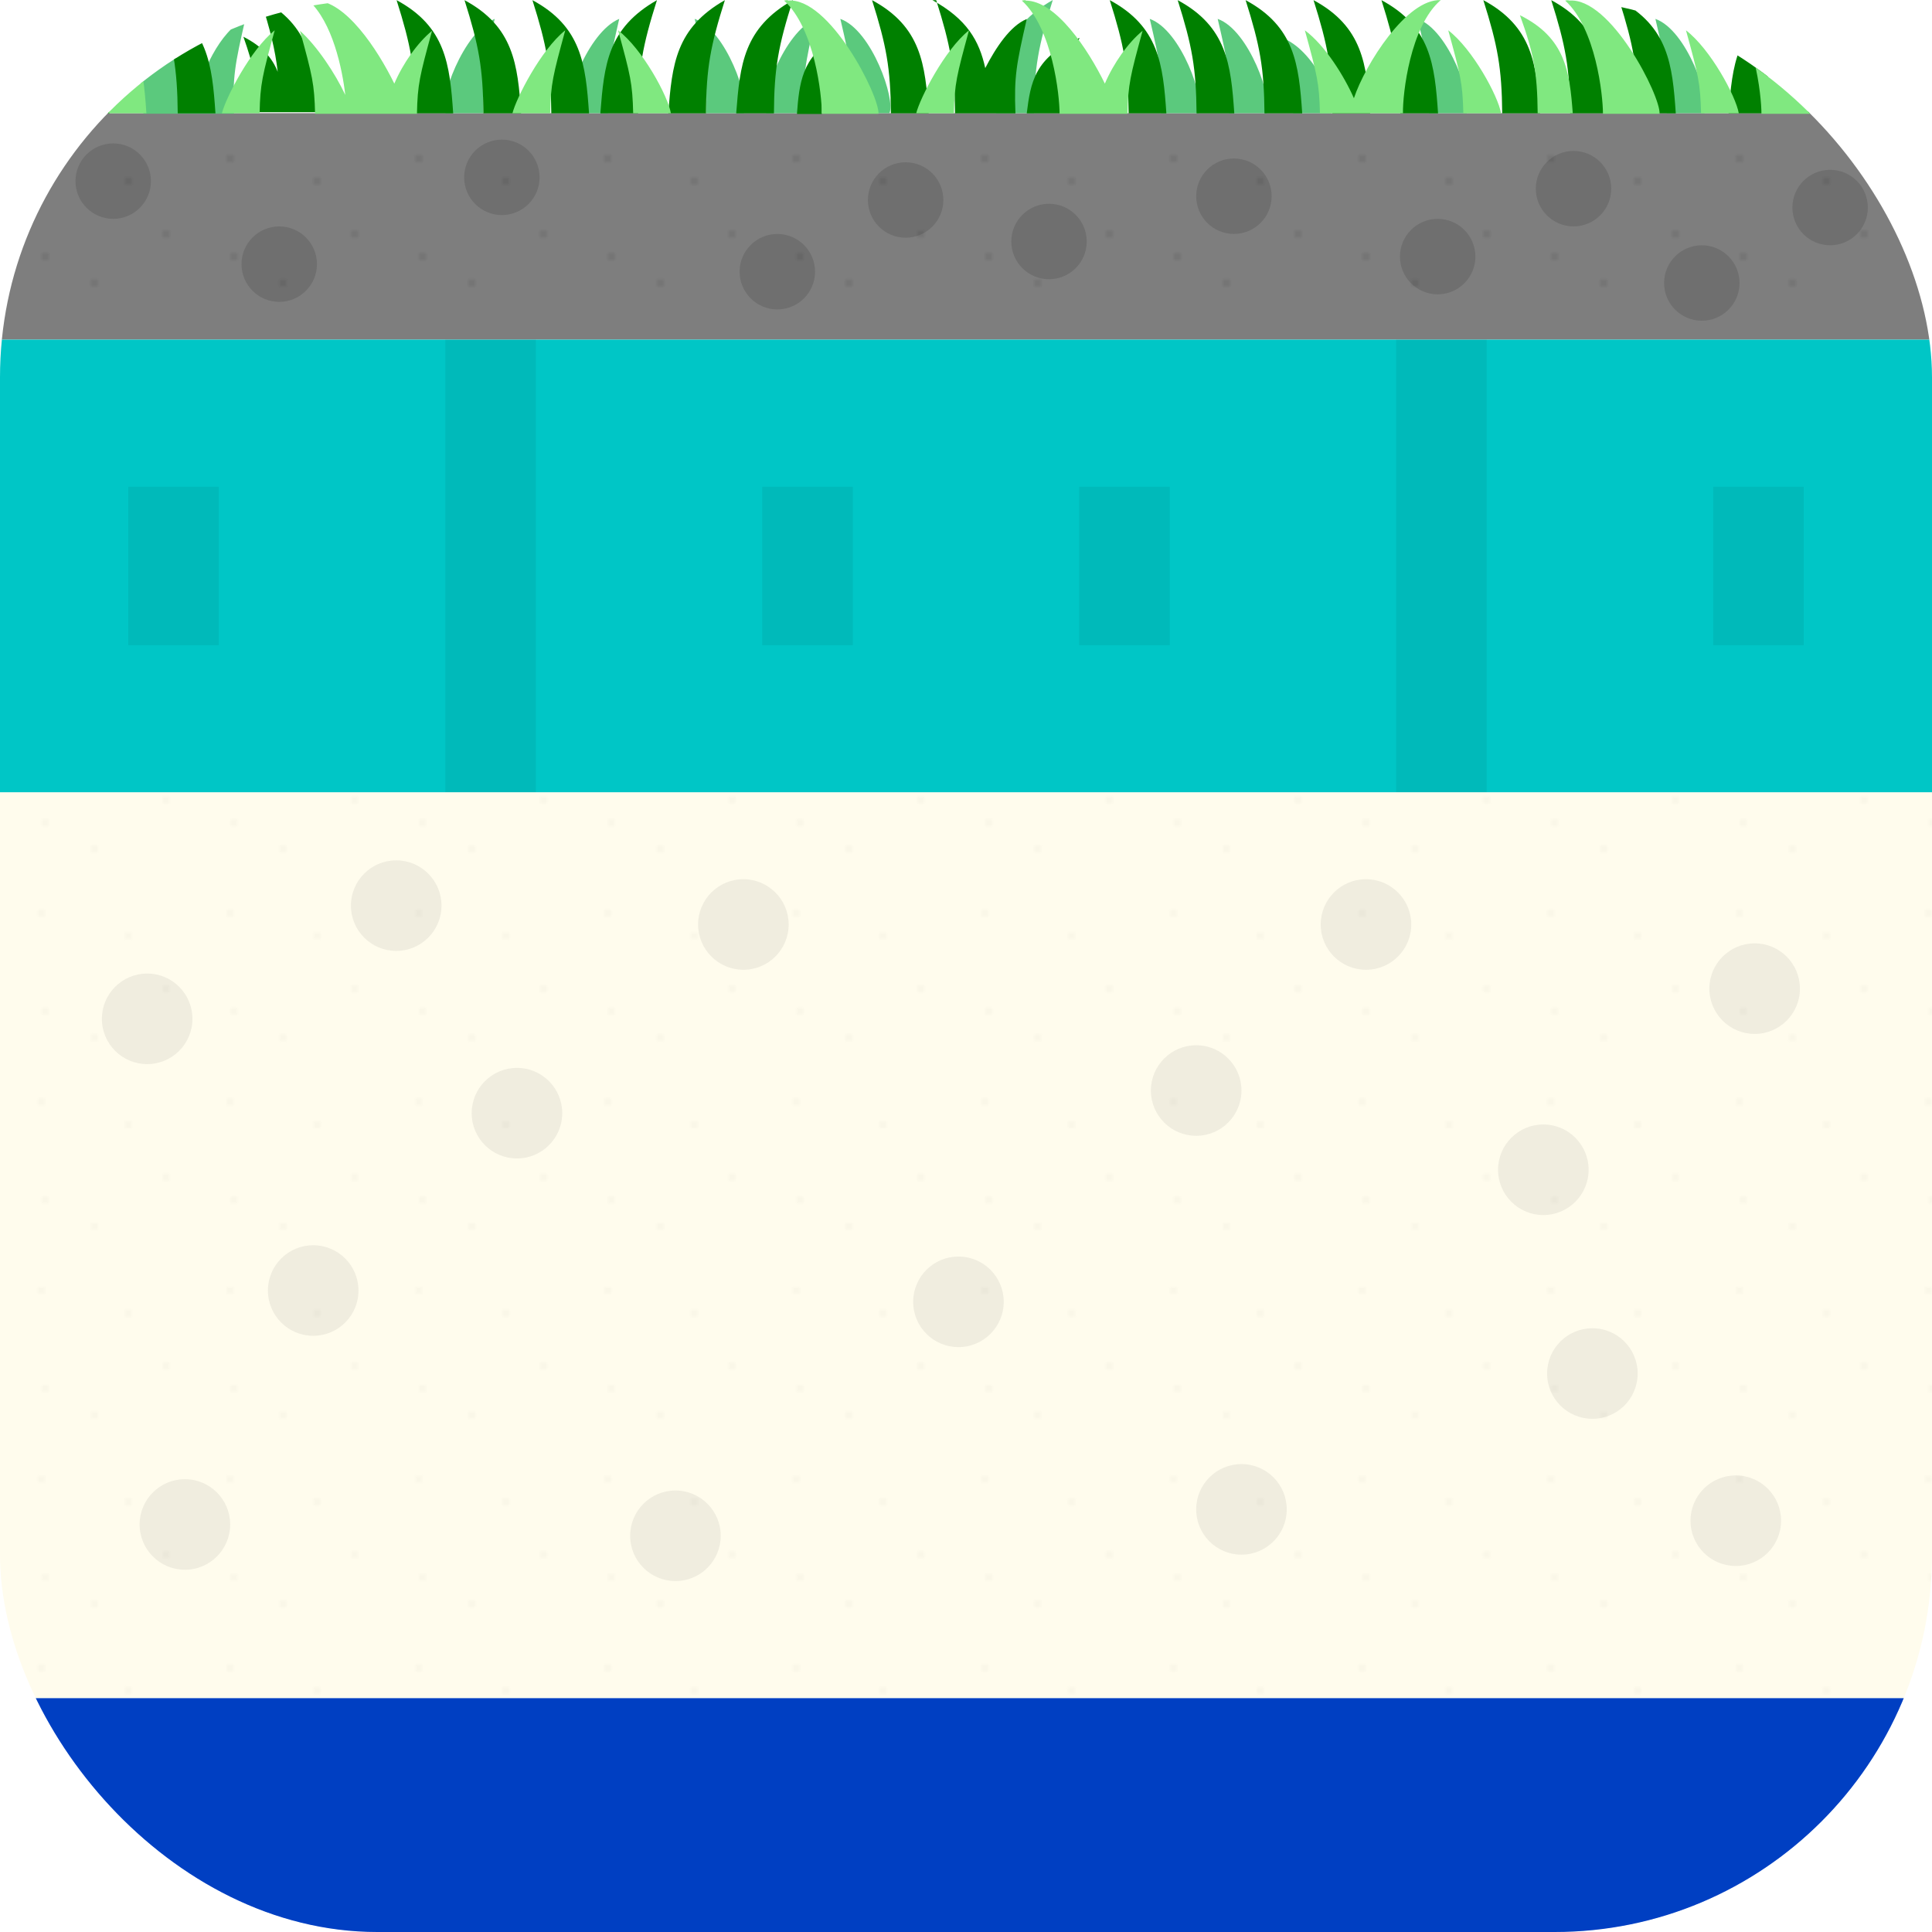 <?xml version="1.0" encoding="UTF-8"?>
<svg width="512" height="512" version="1.1" viewBox="0 0 512 512" xmlns="http://www.w3.org/2000/svg" xmlns:xlink="http://www.w3.org/1999/xlink">
  <defs>
    <pattern id="polkadots" width="50" height="50" patternUnits="userSpaceOnUse">
      <circle cx="12" cy="18" r=".5"/>
      <circle cx="44" cy="12" r=".5"/>
      <circle cx="25" cy="25" r=".5"/>
      <circle cx="11" cy="42" r=".5"/>
      <circle cx="34" cy="48" r=".5"/>
    </pattern>
    <filter id="filter" x="-.12" y="-1" height="3" color-interpolation-filters="sRGB">
      <feGaussianBlur stdDeviation="25.82"/>
    </filter>
    <clipPath id="clip">
      <rect width="512" height="512" rx="100" ry="100" fill="black" fill-opacity=".25" style="paint-order:normal"/>
    </clipPath>
  </defs>
  <g clip-path="url(#clip)">
    <!-- Water -->
    <rect y="450" width="512" height="62" fill="#699aff" fill-opacity=".5" filter="url(#filter)" style="paint-order:normal"/>
    <rect y="450" width="512" height="62" fill="#003fc2" style="paint-order:normal"/>
    <!-- Top Soil -->
    <rect y="30" width="512" height="60" fill="#7e7e7e" style="paint-order:normal"/>
    <rect y="30" width="512" height="60" fill="url(#polkadots)" opacity=".4" style="paint-order:normal"/>
    <g fill-opacity=".12" style="paint-order:normal">
      <circle cx="74" cy="70" r="10"/>
      <circle cx="133" cy="47" r="10"/>
      <circle cx="206" cy="72" r="10"/>
      <circle cx="240" cy="53" r="10"/>
      <circle cx="278" cy="64" r="10"/>
      <circle cx="327" cy="52" r="10"/>
      <circle cx="381" cy="68" r="10"/>
      <circle cx="417" cy="50" r="10"/>
      <circle cx="451" cy="75" r="10"/>
      <circle cx="485" cy="55" r="10"/>
      <circle cx="30" cy="48" r="10"/>
    </g>
    <!-- Chambers -->
    <rect y="90" width="512" height="120" fill="#00c6c6"/>
    <g fill-opacity=".06" style="paint-order:normal">
      <rect x="34" y="129" width="24" height="42"/>
      <rect x="118" y="90" width="24" height="120"/>
      <rect x="202" y="129" width="24" height="42"/>
      <rect x="286" y="129" width="24" height="42"/>
      <rect x="370" y="90" width="24" height="120"/>
      <rect x="454" y="129" width="24" height="42"/>
    </g>
    <!-- Bottom Soil -->
    <rect y="210" width="512" height="240" fill="#fffced"/>
    <rect y="210" width="512" height="240" fill="url(#polkadots)" opacity=".3" style="paint-order:normal"/>
    <g fill-opacity=".06" style="paint-order:normal">
      <circle cx="39" cy="270" r="12"/>
      <circle cx="83" cy="342" r="12"/>
      <circle cx="179" cy="407" r="12"/>
      <circle cx="137" cy="295" r="12"/>
      <circle cx="197" cy="245" r="12"/>
      <circle cx="254" cy="345" r="12"/>
      <circle cx="317" cy="289" r="12"/>
      <circle cx="329" cy="400" r="12"/>
      <circle cx="409" cy="310" r="12"/>
      <circle cx="422" cy="364" r="12"/>
      <circle cx="465" cy="262" r="12"/>
      <circle cx="362" cy="245" r="12"/>
      <circle cx="105" cy="240" r="12"/>
      <circle cx="460" cy="403" r="12"/>
      <circle cx="49" cy="404" r="12"/>
    </g>
    <!-- Grass -->
    <path d="m279-1e-6c-13 7.4-14 17-15 30h10c0.06-12 1.2-18 5-30zm-250 6e-3c-0.35 0.015-0.7 0.058-1 0.13 8.1 7.4 10 25 10 30h24c-0.38-9.8 0.25-13 3-25-6.7 2.8-12 15-13 21-3.1-8.7-14-27-23-26zm-1.9 5c-8.4 3.5-15 22-13 25h10c-0.38-9.8 0.25-13 3-25zm104 0c-8.4 3.5-15 22-13 25h10c-0.38-9.8 0.25-13 3-25zm33 0c-8.4 3.5-15 22-13 25h10c-0.38-9.8 0.25-13 3-25zm20 0c2.8 12 3.4 15 3 25h10c1.7-3.5-4.6-22-13-25zm32 0c-8.4 3.5-15 22-13 25h10c-0.38-9.8 0.25-13 3-25zm6.6 0c2.8 12 3.4 15 3 25h10c1.7-3.5-4.6-22-13-25zm82 0c2.8 12 3.4 15 3 25h10c1.7-3.5-4.6-22-13-25zm18 0c2.8 12 3.4 15 3 25h10c1.7-3.5-4.6-22-13-25zm53 0c2.8 12 3.4 15 3 25h10c1.7-3.5-4.6-22-13-25zm63 0c2.8 12 3.4 15 3 25h10c1.7-3.5-4.6-22-13-25zm-99 5c2.8 9.6 3.4 12 3 20h10c1.7-2.8-4.6-17-13-20z" fill="#5bc97d" style="paint-order:normal"/>
    <path d="m1.1 0.04c3.8 12 4.9 18 5 30h10c-0.89-13-2-23-15-30zm41 0c3.8 12 4.9 18 5 30h10c-0.89-13-2-23-15-30zm27 0c2.5 7.8 3.8 13 4.5 19-1.4-3.6-4-6.7-9.1-9.3 2.8 7.9 3.6 12 3.7 20h16c-0.89-13-2-23-15-30zm36 0c3.8 12 4.9 18 5 30h10c-0.89-13-2-23-15-30zm18 0c3.8 12 4.9 18 5 30h10c-0.89-13-2-23-15-30zm18 0c3.8 12 4.9 18 5 30h10c-0.89-13-2-23-15-30zm33 0c-13 7.4-14 17-15 30h10c0.06-12 1.2-18 5-30zm18 0c-13 7.4-14 17-15 30h10c0.06-12 1.2-18 5-30zm18 0c-13 7.4-14 17-15 30h10c0.06-12 1.2-18 5-30zm21 0c3.8 12 4.9 18 5 30h10c-0.89-13-2-23-15-30zm17 0c3.8 12 4.9 18 5 30h16c-0.38-9.8 0.25-13 3-25-4.4 1.8-8.2 7.6-11 13-1.6-7.3-4.9-13-14-18zm46 0c3.8 12 4.9 18 5 30h10c-0.89-13-2-23-15-30zm18 0c3.8 12 4.9 18 5 30h10c-0.89-13-2-23-15-30zm18 0c3.8 12 4.9 18 5 30h10c-0.89-13-2-23-15-30zm18 0c3.8 12 4.9 18 5 30h10c-0.89-13-2-23-15-30zm18 0c3.8 12 4.9 18 5 30h10c-0.89-13-2-23-15-30zm27 0c3.8 12 4.9 18 5 30h10c-0.89-13-2-23-15-30zm18 0c3.8 12 4.9 18 5 30h10c-0.89-13-2-23-15-30zm18 0c3.8 12 4.9 18 5 30h10c-0.89-13-2-23-15-30zm44 0c-13 7.4-14 17-15 30h10c0.06-12 1.2-18 5-30zm1 0c3.8 12 4.9 18 5 30h10c-0.89-13-2-23-15-30zm15 0c3.8 12 4.8 18 4.8 30l10 0.079h7.9c-0.17-14-1.6-23-12-30 3 12 3.9 18 4 29-0.89-12-2.3-22-15-29zm-474 8c3.3 12 3.8 14 4 22h10c-0.8-4.6-7.5-17-14-22zm271 2c-12 5-13 12-14 20h9.3c0.056-8.2 1.1-12 4.7-20zm-65 0.16c-8.6 4.9-9.3 12-9.9 20h6.6c0.039-8.2 0.79-12 3.3-20z" fill="green" style="paint-order:normal"/>
    <path d="m20 0.023c-8.7 1.4-20 14-20 30h12c-0.082-5.2 1.5-23 8-30zm3.8 0c3.8 12 4.9 18 5 30h10c-0.89-13-2-23-15-30zm59 6e-3c-0.35 0.015-0.7 0.058-1 0.13 6.3 5.7 8.9 18 9.7 25-2.6-5.6-7.5-13-12-17 3.3 12 3.8 14 4 22h27c0.15-7.8 0.72-10 4-22-3.8 3.1-7.7 8.6-10 14-4.5-9.2-13-22-21-22zm126 0c-0.35 0.015-0.7 0.058-1 0.13 8.1 7.4 10 25 10 30h15c0.32-4.7-13-31-24-30zm63 0c-0.35 0.015-0.7 0.058-1 0.13 8.1 7.4 10 25 10 30h18c0.15-7.8 0.72-10 4-22-3.8 3.1-7.7 8.6-10 14-4.5-9.2-13-22-21-22zm110 0c-9-0.38-20 17-23 26-2.5-5.7-7.6-14-13-18 3.3 12 3.8 14 4 22h22c-0.1-5.2 1.9-23 10-30-0.35-0.072-0.7-0.12-1-0.13zm34 0c-0.35 0.015-0.7 0.058-1 0.13 8.1 7.4 10 25 10 30h15c0.32-4.7-13-31-24-30zm42 0c-0.35 0.015-0.7 0.058-1 0.13 8.1 7.4 10 25 10 30h15c0.32-4.7-13-31-24-30zm-55 4c3.6 10 4.6 15 4.7 26h9.3c-0.83-11-1.9-20-14-26zm-330 4c-6.5 5.2-13 18-14 22h10c0.15-7.8 0.72-10 4-22zm77 0c-6.5 5.2-13 18-14 22h10c0.15-7.8 0.72-10 4-22zm14 0c3.3 12 3.8 14 4 22h10c-0.8-4.6-7.5-17-14-22zm93 0c-6.5 5.2-13 18-14 22h10c0.15-7.8 0.72-10 4-22zm127 0c3.3 12 3.8 14 4 22h10c-0.8-4.6-7.5-17-14-22zm63 0c3.3 12 3.8 14 4 22h10c-0.8-4.6-7.5-17-14-22zm47 0c0.34 1.2 0.54 2 0.82 3.1-5.3 6-10 15-11 19h10c0.11-5.9 0.46-8.6 2-15 1.5 6 1.9 8.8 2 15h10c-0.67-3.8-5.5-13-11-19 0.28-1 0.48-1.8 0.82-3.1-0.66 0.54-1.3 1.2-2 1.8-0.66-0.67-1.3-1.3-2-1.8z" fill="#80e880" style="paint-order:normal"/>
  </g>
</svg>

